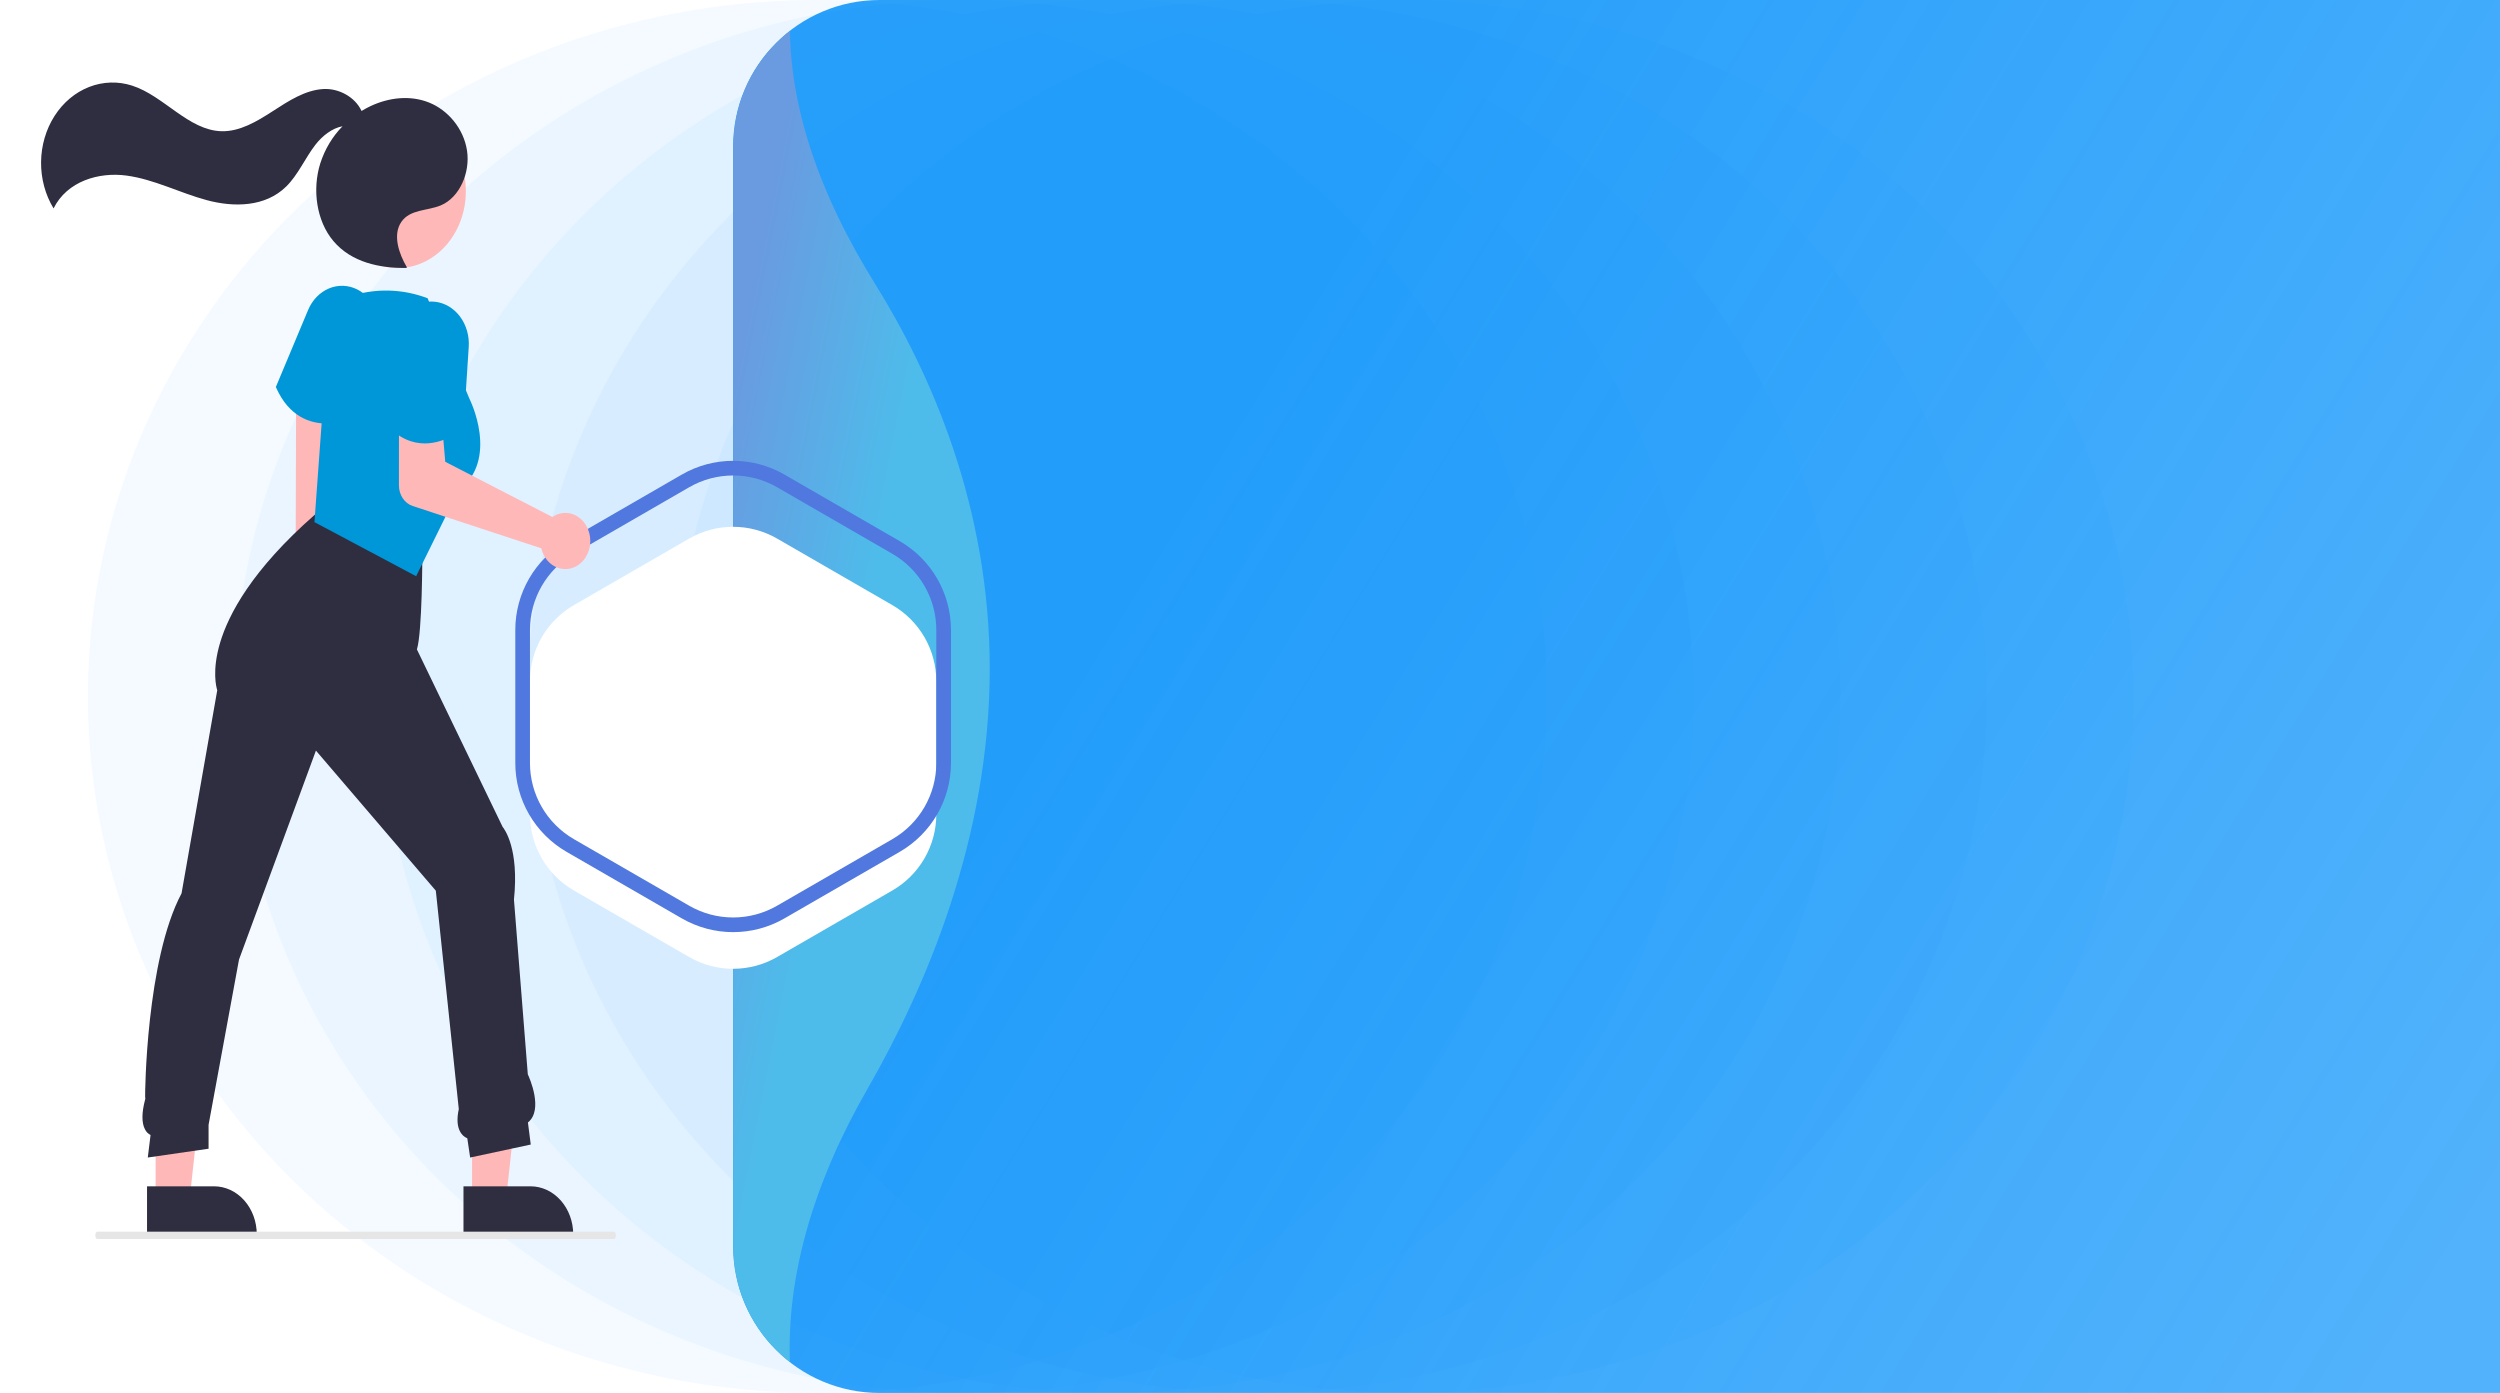<svg width="341" height="190" viewBox="0 0 341 190" fill="none" xmlns="http://www.w3.org/2000/svg">
<g clip-path="url(#clip0_3_983)">
<rect width="341" height="190" fill="white"/>
<ellipse cx="111.5" cy="95" rx="99.5" ry="95" fill="#46ADFB" fill-opacity="0.06"/>
<ellipse cx="131.5" cy="95" rx="99.5" ry="95" fill="#46ADFB" fill-opacity="0.06"/>
<ellipse cx="151.5" cy="95" rx="99.5" ry="95" fill="#46ADFB" fill-opacity="0.06"/>
<ellipse cx="171.5" cy="95" rx="99.5" ry="95" fill="#46ADFB" fill-opacity="0.06"/>
<ellipse cx="191.5" cy="95" rx="99.5" ry="95" fill="#46ADFB" fill-opacity="0.06"/>
<g clip-path="url(#clip1_3_983)">
<path d="M100 20C100 8.954 108.954 0 120 0H341V190H120C108.954 190 100 181.046 100 170V20Z" fill="url(#paint0_linear_3_983)"/>
<g filter="url(#filter0_d_3_983)">
<path d="M100 0H107.964V0C106.54 13.993 111.944 27.8 119.374 39.742C127.009 52.013 135 70.133 135 92.226C135 115.314 126.273 135.715 118.346 149.485C111.25 161.811 106.524 175.851 107.964 190V190H100V0Z" fill="url(#paint1_linear_3_983)"/>
</g>
</g>
<g filter="url(#filter1_d_3_983)">
<path d="M94 66.464C97.713 64.32 102.287 64.32 106 66.464L121.713 75.536C125.426 77.68 127.713 81.641 127.713 85.928V104.072C127.713 108.359 125.426 112.321 121.713 114.464L106 123.536C102.287 125.679 97.713 125.679 94 123.536L78.287 114.464C74.574 112.321 72.287 108.359 72.287 104.072V85.928C72.287 81.641 74.574 77.68 78.287 75.536L94 66.464Z" fill="white"/>
</g>
<path d="M122.213 74.67L106.5 65.598C102.478 63.276 97.522 63.276 93.5 65.598L77.787 74.67C73.765 76.992 71.287 81.284 71.287 85.928V104.072C71.287 108.716 73.765 113.008 77.787 115.33L93.5 124.402C97.522 126.724 102.478 126.724 106.5 124.402L122.213 115.33C126.235 113.008 128.713 108.716 128.713 104.072V85.928C128.713 81.284 126.235 76.992 122.213 74.67Z" stroke="url(#paint2_angular_3_983)" stroke-width="2"/>
<path d="M40.984 87.157C39.458 85.874 39.01 83.476 39.983 81.801C40.08 81.637 40.19 81.483 40.31 81.341L40.408 47.225L44.911 48.172L45.109 81.725C46.135 83.066 46.342 85.019 45.511 86.448C44.537 88.123 42.511 88.44 40.984 87.157Z" fill="#FFB8B8"/>
<path d="M64.391 163.519L69.034 163.518L71.242 143.353L64.391 143.354L64.391 163.519Z" fill="#FFB8B8"/>
<path d="M63.219 161.813L72.361 161.812H72.362C73.907 161.813 75.389 162.504 76.481 163.734C77.574 164.965 78.188 166.634 78.188 168.374V168.587L63.219 168.588L63.219 161.813Z" fill="#2F2E41"/>
<path d="M21.227 163.519L25.87 163.518L28.078 143.353L21.227 143.354L21.227 163.519Z" fill="#FFB8B8"/>
<path d="M20.055 161.813L29.197 161.812H29.198C30.743 161.813 32.225 162.504 33.317 163.734C34.41 164.965 35.024 166.634 35.024 168.374V168.587L20.055 168.588L20.055 161.813Z" fill="#2F2E41"/>
<path d="M64.128 157.888L63.739 155.259C63.339 155.102 63 154.795 62.777 154.39C62.359 153.646 62.292 152.6 62.579 151.279L59.446 121.49L43.093 102.382L32.602 130.879L28.449 153.428V156.686L20.158 157.885L20.535 154.815C20.218 154.662 19.954 154.396 19.782 154.059C19.306 153.166 19.312 151.782 19.802 149.946L19.823 149.866L19.796 149.592C19.777 149.4 19.901 130.981 24.763 121.855L29.633 94.148C29.506 93.758 28.882 91.486 30.027 87.647C31.157 83.859 34.317 77.755 42.956 70.194L42.986 70.168L43.022 70.16C43.118 70.138 52.646 68.004 57.573 75.261L57.607 75.31V75.372C57.607 75.82 57.598 86.261 56.865 88.577L68.558 112.789C68.785 113.061 70.83 115.719 70.103 122.709L71.992 146.534C72.209 146.998 74.164 151.374 72.009 153.107L72.395 156.115L64.128 157.888Z" fill="#2F2E41"/>
<path d="M44.559 57.769C42.364 57.769 39.446 56.895 37.66 52.867L37.625 52.788L42.025 42.285C42.595 40.924 43.615 39.868 44.867 39.344C46.12 38.819 47.505 38.868 48.725 39.478C49.947 40.089 50.907 41.214 51.401 42.612C51.895 44.01 51.884 45.57 51.369 46.959L47.565 57.228L47.499 57.256C46.549 57.599 45.557 57.773 44.559 57.769V57.769Z" fill="#0097D8"/>
<path d="M56.761 78.594L42.891 71.218L44.797 45.023L48.273 40.239L48.947 40.076C52.041 39.33 55.257 39.531 58.259 40.657L58.325 40.682L64.035 54.398C64.07 54.467 68.188 62.654 62.496 66.97L56.761 78.594Z" fill="#0097D8"/>
<path d="M75.828 70.245C75.662 70.322 75.502 70.414 75.35 70.52L60.733 62.991L60.358 58.614L54.419 58.388L54.414 66.209C54.414 66.841 54.595 67.456 54.932 67.962C55.268 68.467 55.741 68.837 56.279 69.014L73.831 74.79C74.011 75.541 74.39 76.213 74.918 76.716C75.445 77.218 76.096 77.528 76.784 77.604C77.471 77.68 78.163 77.518 78.767 77.14C79.371 76.763 79.858 76.187 80.165 75.489C80.471 74.792 80.582 74.006 80.481 73.236C80.382 72.466 80.076 71.749 79.605 71.18C79.134 70.61 78.521 70.216 77.846 70.049C77.171 69.882 76.467 69.95 75.828 70.245L75.828 70.245Z" fill="#FFB8B8"/>
<path d="M57.944 60.484C56.278 60.484 54.399 59.836 52.595 57.804L52.539 57.741L53.758 46.209C53.916 44.715 54.587 43.35 55.627 42.406C56.667 41.462 57.995 41.014 59.325 41.157C60.654 41.301 61.882 42.026 62.743 43.175C63.605 44.325 64.033 45.809 63.936 47.309L63.216 58.407L63.161 58.457C63.126 58.489 60.865 60.484 57.944 60.484Z" fill="#0097D8"/>
<path d="M62.4 31.112C64.863 26.036 63.207 19.672 58.7 16.898C54.193 14.123 48.542 15.989 46.078 21.064C43.614 26.14 45.271 32.504 49.778 35.278C54.285 38.053 59.936 36.188 62.4 31.112Z" fill="#FFB8B8"/>
<path d="M63.701 20.538C63.239 17.515 61.085 15.01 58.518 13.984C55.951 12.959 53.056 13.292 50.543 14.473C50.124 14.671 49.715 14.892 49.316 15.137C48.398 13.165 46.145 12.021 44.085 12.145C41.596 12.294 39.348 13.777 37.186 15.175C35.025 16.572 32.705 17.963 30.213 17.898C25.71 17.78 22.36 13.079 18.029 11.681C16.102 11.059 14.05 11.122 12.156 11.861C10.261 12.601 8.615 13.98 7.442 15.812C6.269 17.644 5.627 19.838 5.602 22.096C5.578 24.355 6.173 26.566 7.306 28.429C9.153 24.701 13.492 23.441 17.257 23.949C21.022 24.456 24.531 26.315 28.219 27.305C31.908 28.295 36.179 28.252 39.036 25.445C40.657 23.852 41.609 21.576 43.02 19.748C43.974 18.512 45.333 17.468 46.721 17.222C45.353 18.608 44.309 20.352 43.681 22.3C42.568 25.861 43.163 30.138 45.472 32.875C47.947 35.81 51.833 36.592 55.427 36.545L55.502 36.459C54.402 34.604 53.533 32.032 54.745 30.267C55.941 28.524 58.3 28.781 60.132 28.01C62.683 26.936 64.162 23.561 63.701 20.538Z" fill="#2F2E41"/>
<path d="M83.742 169H13.258C13.19 169 13.124 168.947 13.076 168.854C13.027 168.76 13 168.633 13 168.5C13 168.367 13.027 168.24 13.076 168.146C13.124 168.053 13.19 168 13.258 168H83.742C83.81 168 83.876 168.053 83.924 168.146C83.973 168.24 84 168.367 84 168.5C84 168.633 83.973 168.76 83.924 168.854C83.876 168.947 83.81 169 83.742 169Z" fill="#E6E6E6"/>
</g>
<defs>
<filter id="filter0_d_3_983" x="80" y="-21" width="75" height="230" filterUnits="userSpaceOnUse" color-interpolation-filters="sRGB">
<feFlood flood-opacity="0" result="BackgroundImageFix"/>
<feColorMatrix in="SourceAlpha" type="matrix" values="0 0 0 0 0 0 0 0 0 0 0 0 0 0 0 0 0 0 127 0" result="hardAlpha"/>
<feOffset dy="-1"/>
<feGaussianBlur stdDeviation="10"/>
<feComposite in2="hardAlpha" operator="out"/>
<feColorMatrix type="matrix" values="0 0 0 0 0 0 0 0 0 0 0 0 0 0 0 0 0 0 0.5 0"/>
<feBlend mode="normal" in2="BackgroundImageFix" result="effect1_dropShadow_3_983"/>
<feBlend mode="normal" in="SourceGraphic" in2="effect1_dropShadow_3_983" result="shape"/>
</filter>
<filter id="filter1_d_3_983" x="62.287" y="61.856" width="75.426" height="80.287" filterUnits="userSpaceOnUse" color-interpolation-filters="sRGB">
<feFlood flood-opacity="0" result="BackgroundImageFix"/>
<feColorMatrix in="SourceAlpha" type="matrix" values="0 0 0 0 0 0 0 0 0 0 0 0 0 0 0 0 0 0 127 0" result="hardAlpha"/>
<feOffset dy="7"/>
<feGaussianBlur stdDeviation="5"/>
<feComposite in2="hardAlpha" operator="out"/>
<feColorMatrix type="matrix" values="0 0 0 0 0 0 0 0 0 0 0 0 0 0 0 0 0 0 0.1 0"/>
<feBlend mode="normal" in2="BackgroundImageFix" result="effect1_dropShadow_3_983"/>
<feBlend mode="normal" in="SourceGraphic" in2="effect1_dropShadow_3_983" result="shape"/>
</filter>
<linearGradient id="paint0_linear_3_983" x1="176.733" y1="44.38" x2="347.036" y2="149.605" gradientUnits="userSpaceOnUse">
<stop stop-color="#008EFA" stop-opacity="0.83"/>
<stop offset="1" stop-color="#008EFA" stop-opacity="0.68"/>
</linearGradient>
<linearGradient id="paint1_linear_3_983" x1="96.102" y1="70.625" x2="120.023" y2="75.376" gradientUnits="userSpaceOnUse">
<stop stop-color="#6A9AE0"/>
<stop offset="1" stop-color="#4DBCEB"/>
</linearGradient>
<radialGradient id="paint2_angular_3_983" cx="0" cy="0" r="1" gradientUnits="userSpaceOnUse" gradientTransform="translate(100 95) rotate(90) scale(32)">
<stop offset="0.137" stop-color="#D260FA"/>
<stop offset="0.499" stop-color="#488FD0"/>
<stop offset="0.868" stop-color="#5078DF"/>
</radialGradient>
<clipPath id="clip0_3_983">
<rect width="341" height="190" fill="white"/>
</clipPath>
<clipPath id="clip1_3_983">
<path d="M100 20C100 8.954 108.954 0 120 0H341V190H120C108.954 190 100 181.046 100 170V20Z" fill="white"/>
</clipPath>
</defs>
</svg>
